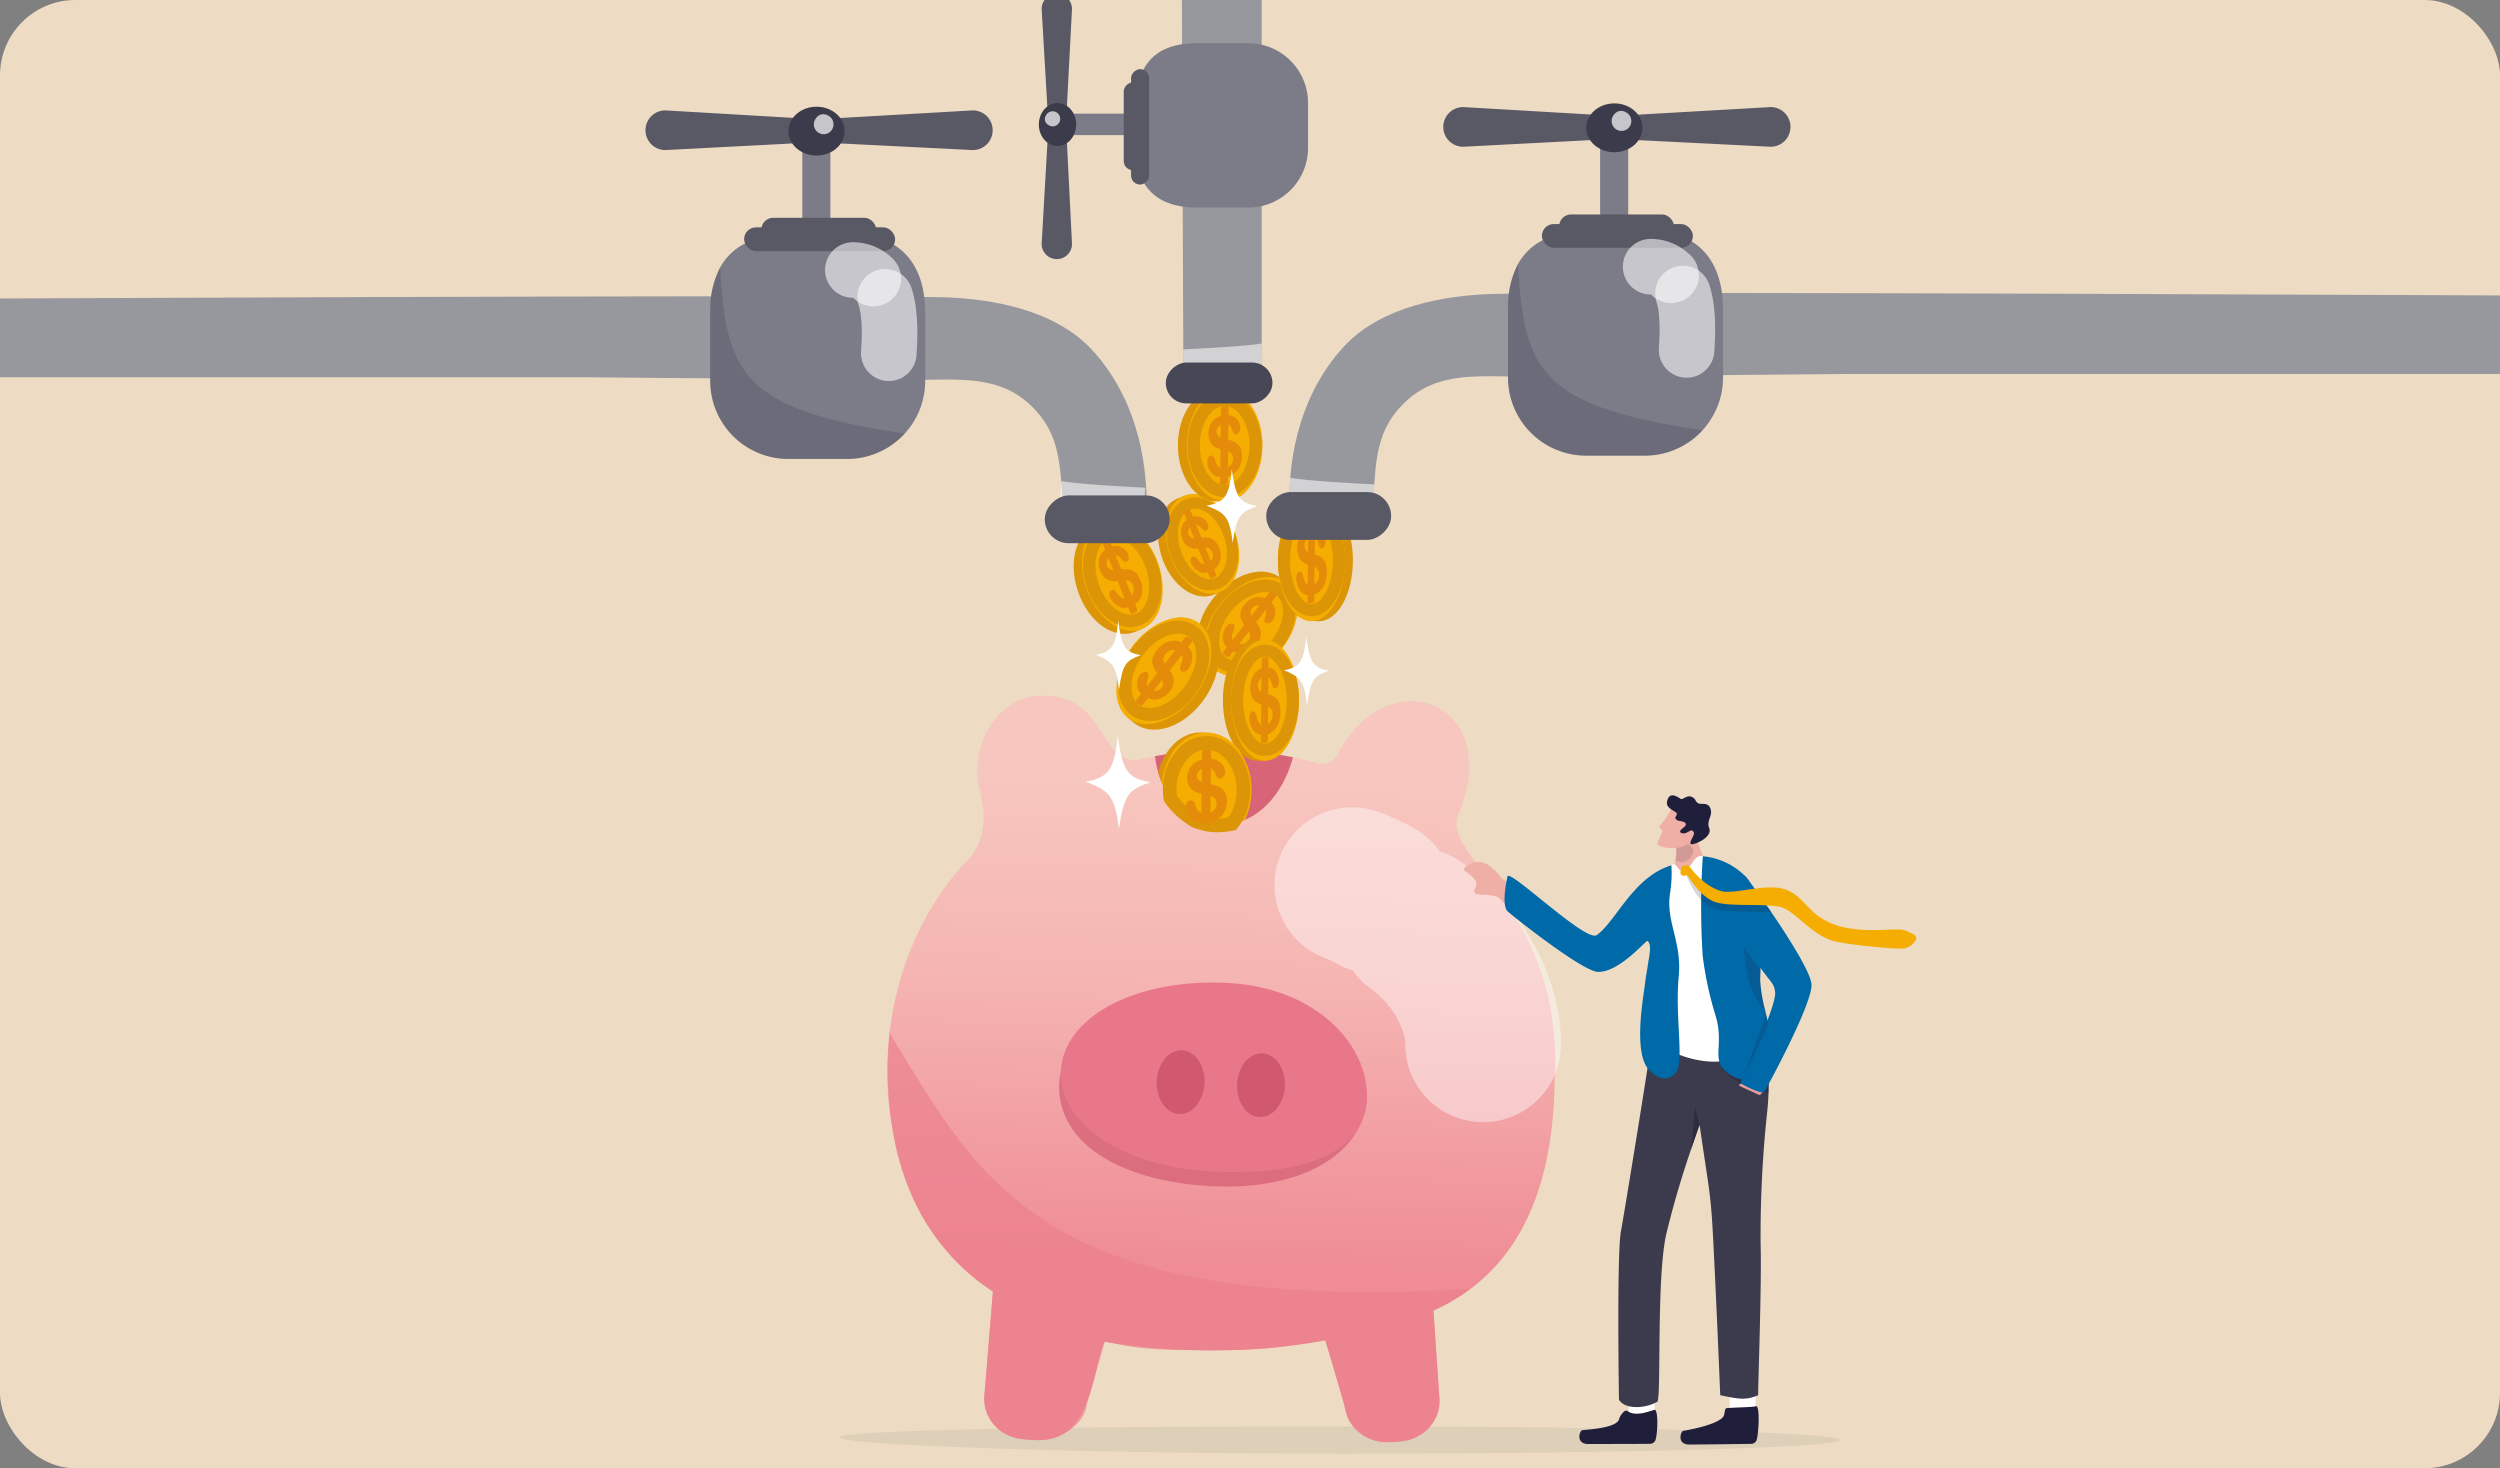 <svg xmlns="http://www.w3.org/2000/svg" xmlns:xlink="http://www.w3.org/1999/xlink" width="630" height="370" viewBox="0 0 630 370">
  <rect x="0" y="0" width="630" height="370" fill="#808080" stroke="none"/>
  <defs>
    <clipPath id="clip-path">
      <rect id="_035ccfec5ea639cfadb69485e7921b0f" data-name="035ccfec5ea639cfadb69485e7921b0f" width="630" height="370" rx="19" transform="translate(705 2679.6)" fill="#eddcc3"/>
    </clipPath>
    <clipPath id="clip-path-2">
      <rect id="Rectángulo_304816" data-name="Rectángulo 304816" width="630" height="420" transform="translate(0 0)" fill="none"/>
    </clipPath>
    <linearGradient id="linear-gradient" x1="0.486" y1="1.076" x2="0.511" y2="0.029" gradientUnits="objectBoundingBox">
      <stop offset="0.299" stop-color="#ef8c95"/>
      <stop offset="0.672" stop-color="#f5b6b3"/>
      <stop offset="0.908" stop-color="#f7c6be"/>
    </linearGradient>
  </defs>
  <g id="Enmascarar_grupo_114" data-name="Enmascarar grupo 114" transform="translate(-705 -2679.6)" clip-path="url(#clip-path)">
    <g id="Grupo_908703" data-name="Grupo 908703" transform="translate(705 2649.333)">
      <g id="Grupo_908702" data-name="Grupo 908702" transform="translate(0 -0.334)" clip-path="url(#clip-path-2)">
        <rect id="Rectángulo_304802" data-name="Rectángulo 304802" width="630" height="420" transform="translate(0 0)" fill="#eddcc3"/>
        <path id="Trazado_643951" data-name="Trazado 643951" d="M1007.344,1859.527c0,1.908,59.477,4.123,128.007,4.123s124.085-1.547,124.085-3.454-55.555-3.455-124.085-3.455S1007.344,1857.619,1007.344,1859.527Z" transform="translate(-795.802 -1466.712)" fill="#32323f" opacity="0.08"/>
        <g id="Grupo_908656" data-name="Grupo 908656" transform="translate(298.702 171.417)">
          <g id="Grupo_908652" data-name="Grupo 908652" transform="translate(0 0)">
            <path id="Trazado_643952" data-name="Trazado 643952" d="M1456.2,849.382c4.975-6.082,9.543-10.85,1.415-16.872-4.259-3.155-11.626-.929-16.6,5.152s-5.428,13.426-1.415,16.872C1446.578,860.523,1451.23,855.464,1456.2,849.382Z" transform="translate(-1433.857 -827.859)" fill="#db9507"/>
            <ellipse id="Elipse_7517" data-name="Elipse 7517" cx="14.232" cy="9.584" rx="14.232" ry="9.584" transform="translate(0 21.601) rotate(-49.368)" fill="#f4ad00"/>
            <ellipse id="Elipse_7518" data-name="Elipse 7518" cx="11.651" cy="7.846" rx="11.651" ry="7.846" transform="matrix(0.651, -0.759, 0.759, 0.651, 3, 20.774)" fill="none" stroke="#db9507" stroke-miterlimit="10" stroke-width="3.123"/>
          </g>
          <g id="Grupo_908655" data-name="Grupo 908655" transform="translate(9.444 8.217)">
            <g id="Grupo_908653" data-name="Grupo 908653" transform="translate(0 1.431)">
              <path id="Trazado_643953" data-name="Trazado 643953" d="M1475.851,873.563a6.122,6.122,0,0,1-1.961,1.685,4.462,4.462,0,0,1-2.324.539,4.589,4.589,0,0,1-2.353-.8,3.875,3.875,0,0,1-1.725-2.152,3.989,3.989,0,0,1-.013-1.968,4.557,4.557,0,0,1,.834-1.834,1.745,1.745,0,0,1,.828-.608.932.932,0,0,1,.846.077.673.673,0,0,1,.308.575,2.494,2.494,0,0,1-.221.962,6.754,6.754,0,0,0-.37,1.213,1.929,1.929,0,0,0,.079,1.016,1.831,1.831,0,0,0,.779.89,2.322,2.322,0,0,0,1.742.379,2.389,2.389,0,0,0,1.5-.923,1.979,1.979,0,0,0,.479-1.159,1.934,1.934,0,0,0-.278-1.046,10.867,10.867,0,0,0-.858-1.2,7.79,7.79,0,0,1-1.109-1.8,3.274,3.274,0,0,1-.2-1.808,4.5,4.5,0,0,1,.968-2.007,5.152,5.152,0,0,1,1.792-1.5,3.936,3.936,0,0,1,2.127-.4,4.716,4.716,0,0,1,2.172.8,3.91,3.91,0,0,1,1.253,1.24,3.186,3.186,0,0,1,.458,1.408,3.518,3.518,0,0,1-.148,1.351,3.565,3.565,0,0,1-.573,1.1,1.933,1.933,0,0,1-.847.631.906.906,0,0,1-.86-.036.629.629,0,0,1-.324-.53,3.479,3.479,0,0,1,.173-.924,3.754,3.754,0,0,0,.227-1.462,1.584,1.584,0,0,0-.835-1.126,2.044,2.044,0,0,0-1.49-.349,1.872,1.872,0,0,0-1.221.709,1.558,1.558,0,0,0-.336.724,1.576,1.576,0,0,0,.063.725,2.621,2.621,0,0,0,.3.647q.187.284.649.9a12.351,12.351,0,0,1,1,1.453,4.3,4.3,0,0,1,.531,1.406,3.188,3.188,0,0,1-.118,1.495A5.49,5.49,0,0,1,1475.851,873.563Z" transform="translate(-1467.359 -861.679)" fill="#e58b0a"/>
            </g>
            <g id="Grupo_908654" data-name="Grupo 908654" transform="translate(0.014)">
              <path id="Trazado_643954" data-name="Trazado 643954" d="M1468.539,871.339l-.985-.646c-.172-.112-.169-.387.006-.612l11.642-14.966a.509.509,0,0,1,.628-.2l.985.646c.172.112.169.387-.006.612l-11.642,14.966A.508.508,0,0,1,1468.539,871.339Z" transform="translate(-1467.426 -854.864)" fill="#e58b0a"/>
            </g>
          </g>
        </g>
        <g id="Grupo_908661" data-name="Grupo 908661" transform="translate(269.122 159.19)">
          <g id="Grupo_908657" data-name="Grupo 908657" transform="translate(0)">
            <path id="Trazado_643955" data-name="Trazado 643955" d="M1307.45,782.123c-2.74-7.364-4.551-13.714-13.851-9.737-4.873,2.084-6.671,9.567-3.931,16.931s8.851,11.462,13.851,9.737C1312.208,796.056,1310.189,789.487,1307.45,782.123Z" transform="translate(-1286.945 -768.293)" fill="#db9507"/>
            <ellipse id="Elipse_7519" data-name="Elipse 7519" cx="9.584" cy="14.232" rx="9.584" ry="14.232" transform="translate(0 6.258) rotate(-19.055)" fill="#f4ad00"/>
            <ellipse id="Elipse_7520" data-name="Elipse 7520" cx="7.846" cy="11.651" rx="7.846" ry="11.651" transform="translate(2.485 8.13) rotate(-19.055)" fill="none" stroke="#db9507" stroke-miterlimit="10" stroke-width="3.123"/>
          </g>
          <g id="Grupo_908660" data-name="Grupo 908660" transform="translate(7.744 7.006)">
            <g id="Grupo_908658" data-name="Grupo 908658" transform="translate(0 1.962)">
              <path id="Trazado_643956" data-name="Trazado 643956" d="M1328.951,808.891a6.122,6.122,0,0,1,.465,2.543,4.462,4.462,0,0,1-.708,2.278,4.589,4.589,0,0,1-1.875,1.629,3.875,3.875,0,0,1-2.729.4,3.985,3.985,0,0,1-1.705-.982,4.558,4.558,0,0,1-1.162-1.646,1.747,1.747,0,0,1-.106-1.022.932.932,0,0,1,.494-.692.672.672,0,0,1,.652.024,2.484,2.484,0,0,1,.719.676,6.752,6.752,0,0,0,.86.931,1.93,1.93,0,0,0,.917.445,1.831,1.831,0,0,0,1.162-.223,2.322,2.322,0,0,0,1.206-1.313,2.389,2.389,0,0,0-.039-1.763,1.979,1.979,0,0,0-.759-1,1.932,1.932,0,0,0-1.044-.288,10.9,10.9,0,0,0-1.467.136,7.8,7.8,0,0,1-2.116.047,3.276,3.276,0,0,1-1.661-.741,4.5,4.5,0,0,1-1.245-1.849,5.156,5.156,0,0,1-.389-2.3,3.938,3.938,0,0,1,.726-2.039,4.712,4.712,0,0,1,1.785-1.473,3.911,3.911,0,0,1,1.7-.456,3.187,3.187,0,0,1,1.446.315,3.516,3.516,0,0,1,1.092.81,3.566,3.566,0,0,1,.664,1.052,1.933,1.933,0,0,1,.117,1.05.906.906,0,0,1-.465.725.628.628,0,0,1-.621.012,3.473,3.473,0,0,1-.71-.616,3.753,3.753,0,0,0-1.148-.934,1.585,1.585,0,0,0-1.393.152,2.044,2.044,0,0,0-1.053,1.11,1.871,1.871,0,0,0,0,1.412,1.557,1.557,0,0,0,.456.655,1.579,1.579,0,0,0,.658.312,2.616,2.616,0,0,0,.712.064c.226-.012.595-.048,1.1-.106a12.353,12.353,0,0,1,1.76-.131,4.3,4.3,0,0,1,1.482.251,3.192,3.192,0,0,1,1.231.857A5.488,5.488,0,0,1,1328.951,808.891Z" transform="translate(-1318.41 -800.216)" fill="#e58b0a"/>
            </g>
            <g id="Grupo_908659" data-name="Grupo 908659" transform="translate(0.876)">
              <path id="Trazado_643957" data-name="Trazado 643957" d="M1331.258,809.462l-1.055.524c-.184.092-.419-.049-.525-.314l-7.044-17.6a.509.509,0,0,1,.141-.645l1.055-.524c.184-.092.419.049.525.314l7.044,17.6A.507.507,0,0,1,1331.258,809.462Z" transform="translate(-1322.583 -790.872)" fill="#e58b0a"/>
            </g>
          </g>
        </g>
        <g id="Grupo_908666" data-name="Grupo 908666" transform="translate(290.531 152.541)">
          <g id="Grupo_908662" data-name="Grupo 908662" transform="translate(0 0)">
            <path id="Trazado_643958" data-name="Trazado 643958" d="M1407.1,748.275c-2.5-6.709-4.146-12.495-12.62-8.871-4.44,1.9-6.077,8.716-3.582,15.426s8.064,10.443,12.62,8.871C1411.432,760.97,1409.592,754.984,1407.1,748.275Z" transform="translate(-1388.415 -735.675)" fill="#db9507"/>
            <ellipse id="Elipse_7521" data-name="Elipse 7521" cx="8.732" cy="12.966" rx="8.732" ry="12.966" transform="translate(0 5.702) rotate(-19.055)" fill="#f4ad00"/>
            <ellipse id="Elipse_7522" data-name="Elipse 7522" cx="7.149" cy="10.615" rx="7.149" ry="10.615" transform="matrix(0.945, -0.326, 0.326, 0.945, 2.264, 7.407)" fill="none" stroke="#db9507" stroke-miterlimit="10" stroke-width="2.845"/>
          </g>
          <g id="Grupo_908665" data-name="Grupo 908665" transform="translate(7.056 6.383)">
            <g id="Grupo_908663" data-name="Grupo 908663" transform="translate(0 1.788)">
              <path id="Trazado_643959" data-name="Trazado 643959" d="M1426.687,772.663a5.579,5.579,0,0,1,.424,2.317,4.067,4.067,0,0,1-.645,2.076,4.181,4.181,0,0,1-1.708,1.484,3.53,3.53,0,0,1-2.486.367,3.633,3.633,0,0,1-1.553-.895,4.15,4.15,0,0,1-1.059-1.5,1.593,1.593,0,0,1-.1-.931.849.849,0,0,1,.45-.63.613.613,0,0,1,.594.022,2.27,2.27,0,0,1,.655.616,6.189,6.189,0,0,0,.784.848,1.759,1.759,0,0,0,.835.4,1.669,1.669,0,0,0,1.058-.2,2.116,2.116,0,0,0,1.1-1.2,2.177,2.177,0,0,0-.036-1.606,1.8,1.8,0,0,0-.691-.91,1.764,1.764,0,0,0-.951-.262,9.909,9.909,0,0,0-1.336.124,7.091,7.091,0,0,1-1.928.043,2.984,2.984,0,0,1-1.513-.675,4.1,4.1,0,0,1-1.134-1.684,4.694,4.694,0,0,1-.354-2.1,3.586,3.586,0,0,1,.662-1.858,4.3,4.3,0,0,1,1.626-1.342,3.565,3.565,0,0,1,1.551-.416,2.9,2.9,0,0,1,1.318.287,3.2,3.2,0,0,1,.995.738,3.243,3.243,0,0,1,.6.959,1.758,1.758,0,0,1,.107.957.825.825,0,0,1-.424.66.572.572,0,0,1-.566.011,3.163,3.163,0,0,1-.647-.561,3.421,3.421,0,0,0-1.046-.851,1.444,1.444,0,0,0-1.269.139,1.863,1.863,0,0,0-.959,1.011,1.705,1.705,0,0,0,0,1.286,1.418,1.418,0,0,0,.415.6,1.435,1.435,0,0,0,.6.285,2.378,2.378,0,0,0,.649.058q.309-.016,1.005-.1a11.242,11.242,0,0,1,1.6-.12,3.915,3.915,0,0,1,1.35.229,2.9,2.9,0,0,1,1.121.781A5,5,0,0,1,1426.687,772.663Z" transform="translate(-1417.083 -764.759)" fill="#e58b0a"/>
            </g>
            <g id="Grupo_908664" data-name="Grupo 908664" transform="translate(0.798)">
              <path id="Trazado_643960" data-name="Trazado 643960" d="M1428.788,773.184l-.961.478c-.168.084-.382-.045-.479-.286l-6.417-16.038a.464.464,0,0,1,.129-.588l.961-.478c.168-.084.382.045.479.286l6.417,16.038A.463.463,0,0,1,1428.788,773.184Z" transform="translate(-1420.884 -756.246)" fill="#e58b0a"/>
            </g>
          </g>
        </g>
        <g id="Grupo_908671" data-name="Grupo 908671" transform="translate(296.832 128.76)">
          <g id="Grupo_908667" data-name="Grupo 908667">
            <path id="Trazado_643961" data-name="Trazado 643961" d="M1432.565,626.68c0,7.761.514,14.249-9.539,14.053-5.267-.1-9.539-6.292-9.539-14.053s4.278-13.78,9.539-14.053C1432.17,612.152,1432.565,618.918,1432.565,626.68Z" transform="translate(-1413.488 -612.603)" fill="#db9507"/>
            <ellipse id="Elipse_7523" data-name="Elipse 7523" cx="9.538" cy="14.053" rx="9.538" ry="14.053" transform="translate(2.244 0.024)" fill="#f4ad00"/>
            <ellipse id="Elipse_7524" data-name="Elipse 7524" cx="7.809" cy="11.505" rx="7.809" ry="11.505" transform="translate(3.973 2.572)" fill="none" stroke="#db9507" stroke-miterlimit="10" stroke-width="3.096"/>
          </g>
          <g id="Grupo_908670" data-name="Grupo 908670" transform="translate(7.413 4.128)">
            <g id="Grupo_908668" data-name="Grupo 908668" transform="translate(0 2.324)">
              <path id="Trazado_643962" data-name="Trazado 643962" d="M1457.488,653.759a6.119,6.119,0,0,1-.538,2.512,4.6,4.6,0,0,1-1.516,1.856,4.7,4.7,0,0,1-2.343.846,3.475,3.475,0,0,1-3.858-2.092,4.4,4.4,0,0,1-.444-1.928,1.757,1.757,0,0,1,.29-.981.961.961,0,0,1,.717-.465.652.652,0,0,1,.59.251,2.372,2.372,0,0,1,.4.877,6.47,6.47,0,0,0,.438,1.162,1.836,1.836,0,0,0,.674.732,1.806,1.806,0,0,0,1.153.2,2.39,2.39,0,0,0,1.608-.789,2.416,2.416,0,0,0,.633-1.642,1.9,1.9,0,0,0-.319-1.189,1.848,1.848,0,0,0-.851-.633,10.634,10.634,0,0,0-1.4-.389,7.577,7.577,0,0,1-1.964-.7,3.113,3.113,0,0,1-1.246-1.268,4.345,4.345,0,0,1-.443-2.145,5.156,5.156,0,0,1,.517-2.264,4.058,4.058,0,0,1,1.442-1.629,4.827,4.827,0,0,1,2.2-.734,3.88,3.88,0,0,1,1.739.176,3.052,3.052,0,0,1,1.21.8,3.346,3.346,0,0,1,.7,1.132,3.454,3.454,0,0,1,.211,1.2,1.942,1.942,0,0,1-.291,1.011.935.935,0,0,1-.7.506.612.612,0,0,1-.576-.207,3.3,3.3,0,0,1-.419-.818,3.572,3.572,0,0,0-.7-1.266,1.551,1.551,0,0,0-1.339-.348,2.1,2.1,0,0,0-1.39.655,1.9,1.9,0,0,0-.54,1.3,1.419,1.419,0,0,0,.657,1.285,2.524,2.524,0,0,0,.631.309q.319.1,1.055.289a12.034,12.034,0,0,1,1.668.5,4.124,4.124,0,0,1,1.267.752,3.029,3.029,0,0,1,.807,1.223A5.316,5.316,0,0,1,1457.488,653.759Z" transform="translate(-1448.789 -643.327)" fill="#e58b0a"/>
            </g>
            <g id="Grupo_908669" data-name="Grupo 908669" transform="translate(3.236)">
              <path id="Trazado_643963" data-name="Trazado 643963" d="M1465.73,652.016l-1.17.114c-.2.02-.367-.193-.364-.474l.206-18.734a.521.521,0,0,1,.375-.546l1.169-.114c.2-.02.367.193.364.474l-.206,18.734C1466.1,651.753,1465.933,652,1465.73,652.016Z" transform="translate(-1464.197 -632.261)" fill="#e58b0a"/>
            </g>
          </g>
        </g>
        <g id="Grupo_908676" data-name="Grupo 908676" transform="translate(276.36 181.653)">
          <g id="Grupo_908672" data-name="Grupo 908672" transform="translate(0 0)">
            <path id="Trazado_643964" data-name="Trazado 643964" d="M1346.964,894.756c5.016-6.544,8.788-12.357,16.894-5.5,4.247,3.591,3.745,11.652-1.271,18.2s-12.41,8.773-16.895,5.5C1337.9,907.268,1341.947,901.3,1346.964,894.756Z" transform="translate(-1336.01 -881.617)" fill="#db9507"/>
            <ellipse id="Elipse_7525" data-name="Elipse 7525" cx="14.935" cy="10.058" rx="14.935" ry="10.058" transform="translate(0 24.128) rotate(-53.879)" fill="#f4ad00"/>
            <ellipse id="Elipse_7526" data-name="Elipse 7526" cx="12.227" cy="8.234" rx="12.227" ry="8.234" transform="translate(3.07 23.016) rotate(-53.879)" fill="none" stroke="#db9507" stroke-miterlimit="10" stroke-width="3.277"/>
          </g>
          <g id="Grupo_908675" data-name="Grupo 908675" transform="translate(9.862 9.406)">
            <g id="Grupo_908673" data-name="Grupo 908673" transform="translate(0.297 1.016)">
              <path id="Trazado_643965" data-name="Trazado 643965" d="M1369.418,916.428a6.424,6.424,0,0,1,2.064-1.76,4.685,4.685,0,0,1,2.441-.557,4.817,4.817,0,0,1,2.466.845,4.067,4.067,0,0,1,1.8,2.266,4.188,4.188,0,0,1,.006,2.065,4.785,4.785,0,0,1-.882,1.921,1.834,1.834,0,0,1-.872.634.977.977,0,0,1-.888-.085.706.706,0,0,1-.321-.6,2.61,2.61,0,0,1,.236-1.008,7.105,7.105,0,0,0,.393-1.271,2.026,2.026,0,0,0-.079-1.066,1.923,1.923,0,0,0-.814-.937,2.438,2.438,0,0,0-1.827-.4,2.509,2.509,0,0,0-1.58.963,2.079,2.079,0,0,0-.507,1.215,2.033,2.033,0,0,0,.288,1.1,11.426,11.426,0,0,0,.9,1.26,8.179,8.179,0,0,1,1.156,1.9,3.438,3.438,0,0,1,.2,1.9,4.723,4.723,0,0,1-1.024,2.1,5.407,5.407,0,0,1-1.887,1.565,4.131,4.131,0,0,1-2.234.414,4.947,4.947,0,0,1-2.276-.845,4.1,4.1,0,0,1-1.31-1.306,3.342,3.342,0,0,1-.475-1.479,3.687,3.687,0,0,1,.161-1.418,3.739,3.739,0,0,1,.606-1.156,2.027,2.027,0,0,1,.892-.659.951.951,0,0,1,.9.041.66.66,0,0,1,.338.558,3.649,3.649,0,0,1-.186.969,3.938,3.938,0,0,0-.244,1.534,1.663,1.663,0,0,0,.871,1.184,2.143,2.143,0,0,0,1.562.372,1.965,1.965,0,0,0,1.284-.739,1.633,1.633,0,0,0,.355-.759,1.651,1.651,0,0,0-.063-.761,2.747,2.747,0,0,0-.316-.68q-.2-.3-.677-.946a12.938,12.938,0,0,1-1.045-1.529,4.51,4.51,0,0,1-.551-1.478,3.349,3.349,0,0,1,.13-1.568A5.761,5.761,0,0,1,1369.418,916.428Z" transform="translate(-1364.38 -914.105)" fill="#e58b0a"/>
            </g>
            <g id="Grupo_908674" data-name="Grupo 908674">
              <path id="Trazado_643966" data-name="Trazado 643966" d="M1376.041,909.318l1.031.682c.18.119.176.407-.008.642L1364.788,926.3a.534.534,0,0,1-.66.211l-1.031-.682c-.18-.119-.176-.407.008-.642l12.276-15.659A.532.532,0,0,1,1376.041,909.318Z" transform="translate(-1362.964 -909.266)" fill="#e58b0a"/>
            </g>
          </g>
        </g>
        <g id="Grupo_908681" data-name="Grupo 908681" transform="translate(322.025 156.482)">
          <g id="Grupo_908677" data-name="Grupo 908677">
            <path id="Trazado_643967" data-name="Trazado 643967" d="M1542.913,759.956c0,8.46-.456,15.531,8.459,15.317,4.671-.112,8.459-6.858,8.459-15.317s-3.793-15.02-8.459-15.317C1543.264,744.121,1542.913,751.5,1542.913,759.956Z" transform="translate(-1540.924 -744.613)" fill="#db9507"/>
            <ellipse id="Elipse_7527" data-name="Elipse 7527" cx="8.459" cy="15.317" rx="8.459" ry="15.317" transform="translate(0 0.026)" fill="#f4ad00"/>
            <ellipse id="Elipse_7528" data-name="Elipse 7528" cx="6.925" cy="12.54" rx="6.925" ry="12.54" transform="translate(1.534 2.803)" fill="none" stroke="#db9507" stroke-miterlimit="10" stroke-width="3.044"/>
          </g>
          <g id="Grupo_908680" data-name="Grupo 908680" transform="translate(4.619 4.499)">
            <g id="Grupo_908678" data-name="Grupo 908678" transform="translate(0 2.533)">
              <path id="Trazado_643968" data-name="Trazado 643968" d="M1563.162,789.471a7.979,7.979,0,0,1-.477,2.738,4.939,4.939,0,0,1-1.344,2.023,3.727,3.727,0,0,1-2.078.923,2.892,2.892,0,0,1-2.361-.639,4.094,4.094,0,0,1-1.06-1.641,5.723,5.723,0,0,1-.394-2.1,2.242,2.242,0,0,1,.257-1.07.858.858,0,0,1,.636-.507.536.536,0,0,1,.524.274,2.885,2.885,0,0,1,.358.956,8.132,8.132,0,0,0,.388,1.267,1.906,1.906,0,0,0,.6.8,1.351,1.351,0,0,0,1.023.22,2.007,2.007,0,0,0,1.426-.86,3,3,0,0,0,.562-1.79,2.44,2.44,0,0,0-.283-1.3,1.715,1.715,0,0,0-.754-.689,8.129,8.129,0,0,0-1.242-.424,5.967,5.967,0,0,1-1.742-.763,3.169,3.169,0,0,1-1.105-1.382,5.662,5.662,0,0,1-.392-2.338,6.705,6.705,0,0,1,.459-2.467,4.266,4.266,0,0,1,1.279-1.775,3.778,3.778,0,0,1,1.952-.8,2.84,2.84,0,0,1,1.542.192,2.741,2.741,0,0,1,1.074.871,3.857,3.857,0,0,1,.617,1.233,4.544,4.544,0,0,1,.187,1.313,2.488,2.488,0,0,1-.258,1.1.856.856,0,0,1-.624.552.494.494,0,0,1-.511-.226,3.957,3.957,0,0,1-.372-.892,4.2,4.2,0,0,0-.622-1.38,1.206,1.206,0,0,0-1.187-.379,1.75,1.75,0,0,0-1.233.714,2.331,2.331,0,0,0-.479,1.42,1.943,1.943,0,0,0,.151.834,1.546,1.546,0,0,0,.431.566,2.1,2.1,0,0,0,.559.337q.283.112.936.315a9.229,9.229,0,0,1,1.479.541,3.6,3.6,0,0,1,1.124.82,3.442,3.442,0,0,1,.715,1.333A7.028,7.028,0,0,1,1563.162,789.471Z" transform="translate(-1555.447 -778.1)" fill="#e58b0a"/>
            </g>
            <g id="Grupo_908679" data-name="Grupo 908679" transform="translate(2.87)">
              <path id="Trazado_643969" data-name="Trazado 643969" d="M1570.472,787.571l-1.037.124c-.181.022-.325-.21-.323-.517l.182-20.419c0-.307.152-.573.333-.6l1.037-.124c.181-.022.325.21.323.517l-.182,20.419C1570.8,787.284,1570.652,787.551,1570.472,787.571Z" transform="translate(-1569.112 -766.038)" fill="#e58b0a"/>
            </g>
          </g>
        </g>
        <path id="Trazado_643970" data-name="Trazado 643970" d="M1232.887,1077.417a115.09,115.09,0,0,1-.722,11.523c-2.242,19.265-10.034,36.969-29.368,45.854-.148.068-.3.139-.45.2a.039.039,0,0,0,0,.011l.035.535c.009.119.021.253.03.405s.023.319.032.5l.021.284c.016.247.035.515.056.8l.023.357.026.37.028.39.056.826.03.434c.026.366.051.744.079,1.134l.014.236.051.72.1,1.519.035.48.142,2.066.072,1.035.1,1.539c.01.148.021.3.03.443l.04.577c.016.24.032.478.049.711l.033.478c.012.159.021.315.032.469l.046.68c.012.15.021.3.03.44s.021.288.03.427l.028.412c.009.136.016.269.028.4.016.26.032.506.051.742.009.119.014.236.023.348l.012.163c.021.328.042.623.06.887l.018.251c0,.079.01.154.014.227l.032.456c0,.046,0,.09.01.13v.011c0,.037,0,.073.007.1l.011.143c.021.3.026.6.021.9l-.014.3a.322.322,0,0,1,0,.048c0,.077-.009.154-.016.231,0,.011,0,.022,0,.033,0,.055-.009.112-.019.17,0,.015,0,.029,0,.044,0,.053-.012.108-.019.163-.014.108-.03.218-.049.326-.014.084-.026.167-.044.253,0,.024-.007.049-.012.071-.023.108-.046.216-.072.324s-.049.213-.079.321a9.865,9.865,0,0,1-1.2,2.722.934.934,0,0,1-.063.1,8.833,8.833,0,0,1-2.525,2.682c-.007,0-.009.009-.016.013a13.111,13.111,0,0,1-5.653,2.114,16.335,16.335,0,0,1-2.6.163c-.058,0-.114,0-.172,0a10.88,10.88,0,0,1-10.157-5.333c-.025-.051-.053-.1-.079-.147s-.067-.121-.1-.183-.051-.1-.074-.145c-.037-.075-.074-.15-.109-.225-.049-.1-.1-.207-.137-.308v0c-.093-.385-.348-1.323-.7-2.585-.636-2.279-1.592-5.624-2.5-8.742l-.007-.017c-1.056-3.644-2.042-6.983-2.365-7.934h0q-3.467.628-6.987,1.1a.5.5,0,0,0-.053.009c-5.1.682-10.259,1.119-15.422,1.317h-.014c-4.26.163-8.521.163-12.751,0a161.018,161.018,0,0,1-18.589-1.779h-.009c-.559-.086-1.153-.176-1.74-.271l-.213-.035c-.842,2.409-1.474,5.384-2.223,8.429a60.684,60.684,0,0,1-1.747,6.014c-1.232,3.435-2.928,6.5-5.611,8.394a11.407,11.407,0,0,1-7.063,1.969l-.137,0c-.281,0-.562-.013-.845-.024-.763-.029-1.541-.079-2.316-.169a14.824,14.824,0,0,1-4.386-1.112.53.53,0,0,1-.049-.024,8.206,8.206,0,0,1-2.269-1.5c-.016-.013-.032-.029-.046-.042h0c-.061-.053-.121-.106-.181-.161a9.864,9.864,0,0,1-1.836-2.217.011.011,0,0,0,0-.009c-.021-.033-.039-.066-.06-.1a10.163,10.163,0,0,1-1.392-4.708c0-.053,0-.11,0-.163v-.009a9.964,9.964,0,0,1,.1-1.744l.118-1.425c.381-4.618.84-10.277,1.27-15.557l.035-.416c.021-.275.044-.55.067-.824l.148-1.825.121-1.5.053-.66.093-1.134.058-.7.063-.762.056-.678v-.016c-.325-.209-.65-.423-.968-.641a52.749,52.749,0,0,1-8.556-7.2,56.885,56.885,0,0,1-11.4-17.486c-.03-.068-.058-.139-.086-.209-.086-.207-.167-.416-.253-.625-.037-.1-.077-.194-.119-.291a.794.794,0,0,0-.03-.081l-.021-.057a65.416,65.416,0,0,1-3.455-12.051h0c-5.126-24.444,1.234-51.76,18.378-69.92,5.2-5.355,4.741-12.554,2.831-19.107-1.58-11.142,4.871-21.161,14.415-22.381a21.3,21.3,0,0,1,4.912.161,14.008,14.008,0,0,1,8.345,4.4c2.792,2.955,4.388,6.668,6.548,9.075a6.785,6.785,0,0,0,3.973,2.383,7.677,7.677,0,0,0,2.833-.1q1.744-.41,3.513-.744c2.785-.531,5.616-.923,8.467-1.18.19-.018.378-.035.569-.049s.4-.035.606-.051.406-.031.61-.044l.578-.039c.023,0,.046,0,.067,0l.673-.04c2.747-.15,5.507-.178,8.259-.084,2.518.088,5.031.28,7.523.575s4.975.694,7.419,1.2q3.039.624,5.989,1.462a4.577,4.577,0,0,0,5.131-1.9,31.073,31.073,0,0,1,4.36-6.525,20.916,20.916,0,0,1,10.166-6.615c12.171-3.27,24.084,7.863,16.322,27.2-2.945,5.545,3.124,11.166,9.906,20.531C1226.13,1039.774,1234.244,1054.162,1232.887,1077.417Z" transform="translate(-841.132 -774.12)" fill="url(#linear-gradient)"/>
        <path id="Trazado_643971" data-name="Trazado 643971" d="M1204.129,1474.552c.021.3.027.6.02.9,0,.1-.007.2-.012.3,0,.063-.005.128-.012.192s-.01.116-.017.175c-.007.078-.016.153-.023.231l-.028.225c-.021.15-.045.3-.074.446-.012.075-.026.148-.043.22a10.567,10.567,0,0,1-9.825,8.147l-2.521.156a10.814,10.814,0,0,1-10.519-6.046c-.049-.1-.1-.206-.139-.309-.092-.218-.177-.441-.254-.667-.031-.088-.062-.179-.088-.267a.479.479,0,0,1-.017-.059c-.01-.025-.017-.051-.024-.076-.021-.076-.042-.152-.061-.23-.026-.1-.052-.2-.075-.293,0,0,0-.007,0-.01l-.035-.147c-.009-.049-.021-.1-.03-.149-.014-.071-.027-.144-.041-.215-.007-.037-.014-.071-.018-.107-.016-.085-.029-.171-.04-.258a.357.357,0,0,1-.009-.073c-.007-.046-.013-.093-.017-.139a.048.048,0,0,1,0-.027c-.009-.071-.017-.144-.023-.217,0-.037-.006-.073-.01-.109,0-.017,0-.036,0-.056a.329.329,0,0,1-.006-.054l-4.813-16.132v0l-.594.1-1.016.166c-.062.009-.123.019-.182.03l-.3.05-.887.142-.967.155-.763.12-.756.118-.118.017c-.429.066-.853.128-1.275.192-1.29.192-2.572.366-3.882.524-.437.054-.878.1-1.322.152-.164.019-.329.037-.493.053-.18.021-.359.041-.542.057-.485.048-.975.1-1.471.139l-.482.041a.162.162,0,0,1-.033,0c-.172.016-.346.029-.521.043l-.159.011-.528.04h0c-.249.019-.5.036-.749.052l-.085.005c-.285.018-.57.037-.859.052-1.028.061-2.095.107-3.21.142l-.623.016c-.033,0-.064,0-.1,0-.185.006-.369.009-.556.013s-.4.009-.6.012c-.328.008-.664.01-1,.016l-.533,0c-.507,0-1.022.005-1.552,0-.09,0-.179,0-.269,0s-.179,0-.269,0c-.287,0-.571,0-.853-.006q-.246,0-.484,0c-11.265-.047-17.363.143-25.784-1.8a.016.016,0,0,1-.01,0q-.833-.189-1.7-.412l-.042.145-4.534,15.612v0c-.254,3.123-2.554,5.728-5.56,7.349l-.031.019a14.986,14.986,0,0,1-6.806,1.782c-.346,0-.689-.007-1.029-.031l-2.521-.184a10.916,10.916,0,0,1-7.127-3.324.067.067,0,0,1-.017-.02c-.13-.139-.257-.28-.382-.426-.062-.072-.122-.146-.182-.22s-.12-.148-.177-.225-.122-.163-.179-.244c-.03-.044-.062-.089-.092-.133s-.069-.1-.1-.148l-.193-.3a9.1,9.1,0,0,1-.491-.9c-.017-.034-.034-.069-.049-.1-.042-.091-.08-.179-.119-.267s-.085-.2-.124-.3-.087-.223-.128-.338c0-.017-.012-.034-.017-.054-.029-.083-.057-.166-.084-.25a.2.2,0,0,0-.012-.037c0-.015-.007-.029-.012-.042-.024-.078-.047-.159-.069-.237-.012-.037-.021-.073-.031-.108a.4.4,0,0,1-.011-.051c-.031-.115-.056-.23-.082-.344a.553.553,0,0,1-.016-.066.63.63,0,0,1-.021-.1,8.005,8.005,0,0,1-.129-.822c0-.029-.009-.061-.011-.09a.27.27,0,0,1,0-.044c-.03-.27-.044-.545-.047-.822q0-.183,0-.365c0-.189.016-.379.031-.571l.068-.818,1.638-20.048.444-5.432h0v0a54.713,54.713,0,0,1-17.145-17.79c-.15-.251-.3-.5-.443-.758-.293-.507-.576-1.018-.853-1.534-.137-.258-.275-.519-.41-.779-.142-.28-.284-.56-.424-.84s-.279-.565-.413-.85c-.09-.189-.176-.38-.266-.572-.066-.145-.134-.29-.2-.434q-.27-.6-.533-1.207c-.017-.042-.034-.086-.053-.127l-.015-.032c-.172-.412-.339-.828-.506-1.245-.039-.1-.077-.194-.119-.292-.01-.027-.019-.054-.031-.081-.1-.26-.2-.52-.3-.782l-.238-.654c-.026-.071-.056-.142-.082-.216-.017-.046-.034-.093-.051-.142-.043-.125-.094-.247-.137-.375-.074-.218-.149-.436-.22-.654-.117-.345-.23-.693-.342-1.04l-.043-.132c-.052-.164-.1-.328-.155-.492-.034-.1-.064-.208-.1-.311s-.064-.213-.095-.32h0c-.029-.093-.055-.186-.081-.279s-.06-.193-.085-.291c-.1-.34-.2-.682-.289-1.027,0-.007,0-.015-.007-.024-.054-.2-.109-.4-.16-.6-.026-.09-.05-.183-.073-.274-.052-.2-.1-.4-.152-.6a.267.267,0,0,1-.014-.059c-.058-.239-.117-.479-.175-.72-.017-.061-.03-.122-.044-.183-.021-.085-.042-.168-.058-.254q-.049-.194-.091-.388a.353.353,0,0,1-.009-.042c-.118-.52-.229-1.042-.337-1.57-.025-.125-.051-.249-.076-.376-.021-.1-.039-.2-.06-.3-.08-.41-.158-.822-.23-1.235-.054-.3-.1-.6-.153-.9-.038-.224-.074-.449-.11-.676-.045-.268-.087-.539-.127-.81-.011-.073-.022-.146-.031-.219q-.1-.666-.184-1.333c-.029-.2-.055-.4-.078-.6-.015-.11-.028-.217-.041-.327-.021-.18-.043-.36-.062-.541-.032-.28-.064-.563-.09-.845l-.063-.6a.176.176,0,0,1,0-.039q-.137-1.4-.234-2.817v0c-.027-.38-.051-.759-.073-1.141-.009-.175-.02-.353-.026-.53s-.022-.377-.028-.567q-.021-.4-.035-.81c0-.134-.009-.27-.014-.4,0-.151-.011-.3-.015-.455-.009-.17-.013-.341-.016-.513,0-.044,0-.087,0-.131q-.007-.19-.006-.379c-.012-.379-.018-.764-.022-1.148,0-.248,0-.5-.006-.746,0-.071,0-.143,0-.216l0-.452c0-.224,0-.447,0-.673l0-.185a.286.286,0,0,0,0-.048v-.044c.081-1.814.642-10.505.65-6.808,1.875,3.043,3.7,6.059,5.531,9.031q1.2,1.954,2.412,3.883c4.981,7.918,10.162,15.437,16.638,22.176,0,0,0,0,0,0,.485.508.983,1.012,1.486,1.514q1.217,1.206,2.5,2.378c10.307,9.41,23.851,16.973,44.077,21.464h.005c18.225,4.05,41.87,5.606,73.458,3.771a.057.057,0,0,1,.021,0,54.941,54.941,0,0,1-9.232,5.469Z" transform="translate(-841.392 -1091.534)" fill="#ea7d8c" opacity="0.64" style="isolation: isolate"/>
        <path id="Trazado_643972" data-name="Trazado 643972" d="M1420.79,1047.1c-1.344,4.981-4.817,12.631-12.113,15.763a16.464,16.464,0,0,1-2.407.823c-.281.076-.571.143-.863.2a19.156,19.156,0,0,1-4.147.384,11.622,11.622,0,0,1-3.589-.62c-.111-.036-.223-.076-.332-.115a13.13,13.13,0,0,1-2.236-1.082,17.239,17.239,0,0,1-5.244-5.084,21.725,21.725,0,0,1-2.108-3.868,22.79,22.79,0,0,1-.932-2.619,23.276,23.276,0,0,1-.8-4.066q1.348-.258,2.709-.468c.5-.082,1-.155,1.508-.227q1.644-.227,3.3-.395c.315-.031.632-.061.947-.09.191-.017.378-.036.569-.048s.4-.036.6-.05.407-.031.611-.044l.577-.04c.023,0,.046,0,.067,0l.674-.04c.141-.008.279-.015.42-.021.7-.036,1.4-.063,2.106-.082q1.915-.053,3.83-.025c.426,0,.855.013,1.281.025l.619.019c.468.017.939.036,1.407.061q3.071.154,6.117.515C1415.869,1046.2,1418.347,1046.6,1420.79,1047.1Z" transform="translate(-1094.956 -825.653)" fill="#d86477"/>
        <g id="Grupo_908683" data-name="Grupo 908683" transform="translate(266.89 278.201)">
          <path id="Trazado_643973" data-name="Trazado 643973" d="M1348.009,1368.61c-3.439,13.423-20.171,20.588-41.583,18.708-23.359-2.05-36.063-12.456-35.506-25.607s17.766-23.173,41.2-22.28S1351.285,1355.821,1348.009,1368.61Z" transform="translate(-1270.903 -1336.194)" fill="#d1596f" opacity="0.67"/>
          <g id="Grupo_908682" data-name="Grupo 908682" transform="translate(0.446)">
            <path id="Trazado_643974" data-name="Trazado 643974" d="M1350.127,1353.461c-.557,13.151-14.461,19.34-37.9,18.446s-39.745-12.194-39.188-25.345,17.766-23.174,41.2-22.28S1350.684,1340.309,1350.127,1353.461Z" transform="translate(-1273.025 -1324.226)" fill="#e8778a" style="isolation: isolate"/>
            <ellipse id="Elipse_7529" data-name="Elipse 7529" cx="8.034" cy="6.026" rx="8.034" ry="6.026" transform="matrix(0.048, -0.999, 0.999, 0.048, 44.022, 33.609)" fill="#d1596f"/>
            <ellipse id="Elipse_7530" data-name="Elipse 7530" cx="8.034" cy="6.026" rx="8.034" ry="6.026" transform="translate(23.779 32.837) rotate(-87.265)" fill="#d1596f"/>
          </g>
        </g>
        <g id="Grupo_908684" data-name="Grupo 908684" transform="translate(340.784 253.652)" opacity="0.42">
          <path id="Trazado_643975" data-name="Trazado 643975" d="M1628.78,1210.14a43.094,43.094,0,0,0-6-2.811" transform="translate(-1622.783 -1207.329)" fill="none" stroke="#fff" stroke-linecap="round" stroke-miterlimit="10" stroke-width="39.244"/>
          <path id="Trazado_643976" data-name="Trazado 643976" d="M1716.643,1286.06c.217-8.344-5.135-21.6-16.775-29.857" transform="translate(-1683.68 -1245.939)" fill="none" stroke="#fff" stroke-linecap="round" stroke-miterlimit="10" stroke-width="39.244"/>
        </g>
        <g id="Grupo_908686" data-name="Grupo 908686" transform="translate(261.787 -192.26)">
          <path id="Trazado_643977" data-name="Trazado 643977" d="M1468.693-916.057l-.512.01q-2.46.044-4.764.238c-16.394,1.336-26.937,7.85-33.05,13.514-10.276,9.525-12.834,25.514-13.248,37.025-.049,1.313-.068,2.563-.068,3.743-.574,15.94.242,208.564.454,256.379.008,1.708.014,3.231.02,4.556.02,3.96.029,6.136.029,6.136l19.707-.773v-179.3l.717-80.409c0-3.531-.129-6.922-.14-10.154,0-.652,0-1.3.008-1.936,0-.029,0-.058,0-.089v-.021a.294.294,0,0,1,0-.039c.121-7.684,1.241-14.423,6.866-20.046,5.543-5.543,11.165-6.811,20.387-7.425.984-.064,2.01-.121,3.079-.177q.71-.038,1.447-.07v-21.164C1469.317-916.063,1469-916.061,1468.693-916.057Z" transform="translate(-1381.098 916.063)" fill="#97979e"/>
          <g id="Grupo_908685" data-name="Grupo 908685" transform="translate(0 221.285)">
            <rect id="Rectángulo_304803" data-name="Rectángulo 304803" width="25.162" height="5.409" rx="2.704" transform="translate(30.025 35.622) rotate(180)" fill="#7c7c89"/>
            <path id="Trazado_643978" data-name="Trazado 643978" d="M1253.792,204.55h0a3.825,3.825,0,0,0,3.825-3.825l-1.51-30.244,1.51-28.981a3.825,3.825,0,0,0-3.825-3.825h0a3.825,3.825,0,0,0-3.825,3.825l1.71,29.313-1.71,29.911A3.825,3.825,0,0,0,1253.792,204.55Z" transform="translate(-1249.261 -137.676)" fill="#595966"/>
            <ellipse id="Elipse_7531" data-name="Elipse 7531" cx="4.705" cy="5.411" rx="4.705" ry="5.411" transform="translate(0 27.542)" fill="#3b3b4c"/>
            <path id="Trazado_643979" data-name="Trazado 643979" d="M1254.691,281.842a1.9,1.9,0,1,0-.506-2.289A1.681,1.681,0,0,0,1254.691,281.842Z" transform="translate(-1252.415 -248.853)" fill="#fff" opacity="0.7"/>
            <path id="Trazado_643980" data-name="Trazado 643980" d="M1377.852,238.488h13.357a15.029,15.029,0,0,0,15.04-15.04V212.123a15.043,15.043,0,0,0-12.716-14.862c-.084-.013-.169-.027-.254-.038a15.143,15.143,0,0,0-2.07-.141h-13.357c-.136,0-.272,0-.407.005-8.119.216-14.139,3.823-14.633,15.036v11.324c.052,10.909,6.488,14.791,14.582,15.033Q1377.623,238.488,1377.852,238.488Z" transform="translate(-1338.409 -184.607)" fill="#7c7c89"/>
            <rect id="Rectángulo_304804" data-name="Rectángulo 304804" width="29.09" height="4.578" rx="2.289" transform="translate(27.814 18.999) rotate(90)" fill="#595966"/>
            <rect id="Rectángulo_304805" data-name="Rectángulo 304805" width="22.134" height="4.578" rx="2.289" transform="translate(25.969 22.321) rotate(90)" fill="#595966"/>
          </g>
          <path id="Trazado_643981" data-name="Trazado 643981" d="M1439.725,557.442v5.292l-2.591.393-17.146.349c-.006-1.325-.012-2.848-.02-4.556C1424.336,558.71,1436.077,558.1,1439.725,557.442Z" transform="translate(-1383.563 -248.006)" fill="#fff" opacity="0.57"/>
          <rect id="Rectángulo_304806" data-name="Rectángulo 304806" width="10.289" height="26.881" rx="5.145" transform="translate(58.873 314.222) rotate(90)" fill="#474756"/>
        </g>
        <g id="Grupo_908691" data-name="Grupo 908691" transform="translate(308.167 191.785)">
          <g id="Grupo_908687" data-name="Grupo 908687">
            <path id="Trazado_643982" data-name="Trazado 643982" d="M1484.636,928c0,8.424.462,15.466-8.586,15.253-4.741-.112-8.586-6.829-8.586-15.253s3.85-14.956,8.586-15.253C1484.28,912.232,1484.636,919.576,1484.636,928Z" transform="translate(-1467.464 -912.721)" fill="#db9507"/>
            <ellipse id="Elipse_7532" data-name="Elipse 7532" cx="8.586" cy="15.253" rx="8.586" ry="15.253" transform="translate(2.019 0.026)" fill="#f4ad00"/>
            <ellipse id="Elipse_7533" data-name="Elipse 7533" cx="7.029" cy="12.487" rx="7.029" ry="12.487" transform="translate(3.576 2.792)" fill="none" stroke="#db9507" stroke-miterlimit="10" stroke-width="3.06"/>
          </g>
          <g id="Grupo_908690" data-name="Grupo 908690" transform="translate(6.673 4.481)">
            <g id="Grupo_908688" data-name="Grupo 908688" transform="translate(0 2.522)">
              <path id="Trazado_643983" data-name="Trazado 643983" d="M1507.069,957.391a7.807,7.807,0,0,1-.484,2.727,4.914,4.914,0,0,1-1.364,2.015,3.819,3.819,0,0,1-2.109.919,2.975,2.975,0,0,1-2.4-.636,4.071,4.071,0,0,1-1.076-1.634,5.594,5.594,0,0,1-.4-2.093,2.2,2.2,0,0,1,.261-1.065.868.868,0,0,1,.645-.505.547.547,0,0,1,.532.273,2.84,2.84,0,0,1,.363.952,8.006,8.006,0,0,0,.394,1.261,1.9,1.9,0,0,0,.607.795,1.392,1.392,0,0,0,1.038.219,2.042,2.042,0,0,0,1.447-.857,2.944,2.944,0,0,0,.57-1.782,2.394,2.394,0,0,0-.287-1.29,1.729,1.729,0,0,0-.766-.687,8.373,8.373,0,0,0-1.261-.422,6.106,6.106,0,0,1-1.768-.759,3.168,3.168,0,0,1-1.122-1.376,5.542,5.542,0,0,1-.4-2.328,6.561,6.561,0,0,1,.466-2.457,4.251,4.251,0,0,1,1.3-1.768,3.875,3.875,0,0,1,1.981-.8,2.933,2.933,0,0,1,1.565.191,2.771,2.771,0,0,1,1.089.867,3.818,3.818,0,0,1,.627,1.228,4.437,4.437,0,0,1,.19,1.308,2.432,2.432,0,0,1-.262,1.1.864.864,0,0,1-.633.549.505.505,0,0,1-.519-.224,3.907,3.907,0,0,1-.377-.888,4.15,4.15,0,0,0-.631-1.374,1.238,1.238,0,0,0-1.2-.378,1.784,1.784,0,0,0-1.251.711,2.293,2.293,0,0,0-.486,1.414,1.9,1.9,0,0,0,.154.831,1.545,1.545,0,0,0,.438.564,2.141,2.141,0,0,0,.568.336c.191.074.509.179.95.314a9.47,9.47,0,0,1,1.5.539,3.642,3.642,0,0,1,1.141.816,3.4,3.4,0,0,1,.726,1.328A6.866,6.866,0,0,1,1507.069,957.391Z" transform="translate(-1499.239 -946.068)" fill="#e58b0a"/>
            </g>
            <g id="Grupo_908689" data-name="Grupo 908689" transform="translate(2.913)">
              <path id="Trazado_643984" data-name="Trazado 643984" d="M1514.489,955.5l-1.052.124c-.184.022-.33-.209-.328-.515l.185-20.333c0-.306.154-.571.338-.593l1.052-.124c.184-.022.33.209.328.515l-.185,20.333C1514.823,955.215,1514.672,955.48,1514.489,955.5Z" transform="translate(-1513.109 -934.058)" fill="#e58b0a"/>
            </g>
          </g>
        </g>
        <g id="Grupo_908696" data-name="Grupo 908696" transform="translate(291.862 215.182)">
          <g id="Grupo_908692" data-name="Grupo 908692">
            <path id="Trazado_643985" data-name="Trazado 643985" d="M1410.673,1038.615a26,26,0,0,1-.617,5.895.007.007,0,0,1,0,0,16.1,16.1,0,0,1-.781,2.476c-.281.076-.571.143-.863.2a19.147,19.147,0,0,1-4.147.384,11.622,11.622,0,0,1-3.589-.62c-.111-.036-.223-.076-.332-.115a4.22,4.22,0,0,1-1.583-.565,3.761,3.761,0,0,1-.653-.517,17.239,17.239,0,0,1-5.244-5.084,21.718,21.718,0,0,1-2.108-3.868,22.807,22.807,0,0,1-.932-2.619,16.451,16.451,0,0,1,1.911-4.534c2.06-3.345,5.223-5.515,8.784-5.515.258,0,.512.01.76.029a8.822,8.822,0,0,1,6.955,4.444,14.845,14.845,0,0,1,1.569,3.572A22.563,22.563,0,0,1,1410.673,1038.615Z" transform="translate(-1389.82 -1024.14)" fill="#db9507"/>
            <path id="Trazado_643986" data-name="Trazado 643986" d="M1416.848,1038.615a17.507,17.507,0,0,1-1.661,7.552,16.469,16.469,0,0,1-2.407.823c-.281.076-.571.143-.863.2a19.147,19.147,0,0,1-4.147.384,11.622,11.622,0,0,1-3.589-.62c-.111-.036-.223-.076-.332-.115a4.22,4.22,0,0,1-1.583-.565,3.761,3.761,0,0,1-.653-.517,17.238,17.238,0,0,1-5.244-5.084,21.718,21.718,0,0,1-2.108-3.868,16.634,16.634,0,0,1,2.486-7.38,10.778,10.778,0,0,1,8.037-5.258c.239-.019.483-.029.727-.029a10.343,10.343,0,0,1,8.255,4.553A16.774,16.774,0,0,1,1416.848,1038.615Z" transform="translate(-1393.328 -1024.14)" fill="#f4ad00"/>
            <path id="Trazado_643987" data-name="Trazado 643987" d="M1422.194,1048.49a14.394,14.394,0,0,1-1.229,5.895.007.007,0,0,1,0,0,11.976,11.976,0,0,1-1.644,2.677,19.148,19.148,0,0,1-4.147.384,11.624,11.624,0,0,1-3.589-.619c-.111-.036-.223-.076-.332-.115a4.223,4.223,0,0,1-1.583-.565,3.76,3.76,0,0,1-.653-.517,17.24,17.24,0,0,1-5.244-5.084,15.036,15.036,0,0,1-.141-2.06,13.1,13.1,0,0,1,3.822-9.582,7.982,7.982,0,0,1,5.46-2.268,7.836,7.836,0,0,1,4.948,1.823,10.946,10.946,0,0,1,2.85,3.6A14.254,14.254,0,0,1,1422.194,1048.49Z" transform="translate(-1400.73 -1034.015)" fill="none" stroke="#db9507" stroke-miterlimit="10" stroke-width="3.426"/>
          </g>
          <g id="Grupo_908695" data-name="Grupo 908695" transform="translate(6.989 4.228)">
            <g id="Grupo_908693" data-name="Grupo 908693" transform="translate(0 2.394)">
              <path id="Trazado_643988" data-name="Trazado 643988" d="M1433.439,1066.419a5.6,5.6,0,0,1-.641,2.587,4.948,4.948,0,0,1-1.8,1.913,5.693,5.693,0,0,1-1.764.714,7.013,7.013,0,0,1-1.021.158,6.679,6.679,0,0,1-1.247,0q-.17-.013-.334-.038a4.222,4.222,0,0,1-1.583-.565,3.756,3.756,0,0,1-.653-.517,4.315,4.315,0,0,1-.766-1.033,4.03,4.03,0,0,1-.529-1.987,1.64,1.64,0,0,1,.344-1.01,1.172,1.172,0,0,1,.853-.481.828.828,0,0,1,.7.26,2.273,2.273,0,0,1,.481.9,6.259,6.259,0,0,0,.521,1.2,2.015,2.015,0,0,0,.8.754,1.46,1.46,0,0,0,.193.088,2.692,2.692,0,0,0,1.176.12,3.4,3.4,0,0,0,1.092-.265,2.789,2.789,0,0,0,.819-.548,2.319,2.319,0,0,0,.754-1.693,1.78,1.78,0,0,0-.38-1.224,2.2,2.2,0,0,0-1.01-.651l-.13-.04a15.2,15.2,0,0,0-1.535-.361c-.252-.05-.5-.1-.724-.162a8.749,8.749,0,0,1-1.611-.559,3.489,3.489,0,0,1-1.48-1.306,3.976,3.976,0,0,1-.525-2.209,4.728,4.728,0,0,1,.613-2.331,4.425,4.425,0,0,1,1.716-1.678,5.643,5.643,0,0,1,1.4-.552,7.044,7.044,0,0,1,1.218-.2,6.547,6.547,0,0,1,1.05-.01,4.284,4.284,0,0,1,1.016.191,3.724,3.724,0,0,1,1.438.823,3.4,3.4,0,0,1,.827,1.166,3.155,3.155,0,0,1,.252,1.241,1.826,1.826,0,0,1-.346,1.042,1.121,1.121,0,0,1-.836.521.789.789,0,0,1-.685-.212,3.294,3.294,0,0,1-.5-.844,3.612,3.612,0,0,0-.834-1.3,1.236,1.236,0,0,0-.365-.227,2.628,2.628,0,0,0-1.226-.13,2.956,2.956,0,0,0-1.042.265,2.322,2.322,0,0,0-.611.41,1.829,1.829,0,0,0-.641,1.342,1.391,1.391,0,0,0,.2.79,1.675,1.675,0,0,0,.58.533,3.228,3.228,0,0,0,.431.21,2.593,2.593,0,0,0,.319.109q.378.107,1.254.3c.235.046.464.094.685.147.464.109.9.229,1.3.363a5.132,5.132,0,0,1,1.506.775,3.132,3.132,0,0,1,.958,1.26A4.82,4.82,0,0,1,1433.439,1066.419Z" transform="translate(-1423.099 -1055.672)" fill="#e58b0a"/>
            </g>
            <g id="Grupo_908694" data-name="Grupo 908694" transform="translate(3.864)">
              <path id="Trazado_643989" data-name="Trazado 643989" d="M1443.995,1044.762l-.025,1.921-.029,2.4-.05,3.973-.038,3-.052,4.156-.029,2.417-.011.758a11.662,11.662,0,0,1-2.26-.525l0-.078.029-2.428.061-4.824.04-3.035.04-3.284.029-2.316.025-1.943a.631.631,0,0,1,.113-.355.461.461,0,0,1,.332-.208l1.39-.118a.387.387,0,0,1,.384.244A.568.568,0,0,1,1443.995,1044.762Z" transform="translate(-1441.5 -1044.273)" fill="#e58b0a"/>
            </g>
          </g>
        </g>
        <path id="Trazado_643990" data-name="Trazado 643990" d="M1552.006,917.277c-4.291-.678-4.9-2.629-5.7-8.673-.556,5.735-1.266,7.91-5.628,8.564,3.806,1.635,5.143,2.229,5.822,8.858C1547.436,919.312,1548.272,918.719,1552.006,917.277Z" transform="translate(-1217.135 -717.684)" fill="#fff"/>
        <path id="Trazado_643991" data-name="Trazado 643991" d="M1326.384,898.7c-4.291-.678-4.9-2.628-5.7-8.673-.556,5.735-1.266,7.91-5.629,8.564,3.806,1.635,5.143,2.229,5.822,8.858C1321.814,900.732,1322.65,900.138,1326.384,898.7Z" transform="translate(-1038.894 -703.006)" fill="#fff"/>
        <path id="Trazado_643992" data-name="Trazado 643992" d="M1318.868,1039.651c-6.215-.916-7.1-3.551-8.256-11.718-.805,7.748-1.833,10.687-8.151,11.57,5.511,2.21,7.448,3.012,8.431,11.967C1312.25,1042.4,1313.46,1041.6,1318.868,1039.651Z" transform="translate(-1028.944 -811.954)" fill="#fff"/>
        <path id="Trazado_643993" data-name="Trazado 643993" d="M1460.591,717.853c-4.876-.719-5.573-2.786-6.478-9.194-.632,6.08-1.438,8.385-6.4,9.079,4.324,1.734,5.844,2.363,6.616,9.39C1455.4,720.011,1456.348,719.382,1460.591,717.853Z" transform="translate(-1143.697 -559.728)" fill="#fff"/>
        <g id="Grupo_908699" data-name="Grupo 908699" transform="translate(368.914 231.019)">
          <path id="Trazado_643994" data-name="Trazado 643994" d="M1773.094,1187.768s-2.294,4.2-3.134,3.963a9.681,9.681,0,0,1-3.94-2.912,2.9,2.9,0,0,0-1.622-.917,18.372,18.372,0,0,0-3.187-.307c-1.157-.073-2.009-.24-1.885-1.031.175-1.116,2.082-2-2.379-4.949-.848-.561.995-1.888,2.785-2.24.145-.027.288-.05.432-.065a4.73,4.73,0,0,1,3,1.028,10.616,10.616,0,0,1,2.494,2.429c.9,1.32,2.092,1.6,3.8,2.5A23.831,23.831,0,0,1,1773.094,1187.768Z" transform="translate(-1756.735 -1162.547)" fill="#efaea6"/>
          <path id="Trazado_643995" data-name="Trazado 643995" d="M2007.01,1142.775l5.394-1.508c.05-2.461-2.582-7.631-2.972-9.835-.428-2.419-3.412-4.646-3.412-4.646l-1.812,5.074.115.426s.414,4.243-.334,6.177c-.428,1.106-.171,2.742-1.349,4.436C2001.756,1144.167,2007.01,1142.775,2007.01,1142.775Z" transform="translate(-1950.92 -1121.067)" fill="#efaea6"/>
          <path id="Trazado_643996" data-name="Trazado 643996" d="M2010.753,1154.1a19.419,19.419,0,0,1-.123,4.339c3.35,1.529,5.129-2.276,4.283-3.22a24.526,24.526,0,0,0-2.456-1.969Z" transform="translate(-1957.312 -1141.973)" fill="#1f1f3b" opacity="0.14"/>
          <g id="Grupo_908697" data-name="Grupo 908697" transform="translate(48.801)">
            <path id="Trazado_643997" data-name="Trazado 643997" d="M1992.527,1115.891c-2.006,4.292-3.938,4.364-2.489,5.077,1.116.55-1.831,3.6-.619,4.132,2.936,1.3,6.752.548,7.735-.8a33.063,33.063,0,0,0,2.445-5.625Z" transform="translate(-1989.121 -1112.46)" fill="#efaea6"/>
            <path id="Trazado_643998" data-name="Trazado 643998" d="M2004.08,1106.147c-.984-.262-1.106-.042-1.631-.639s.989-1.087-.153-1.792-2.458-1.325-2-2.843c.66-2.2,2.328-1.143,3.343-.45.653.446,1.477-1.108,2.88-.464,1.1.506.7,1.137,1.658,1.634.58.3,2.173-.265,2.813.873,1.186,2.11-.961,3.255-.106,5.343,1,2.434-4.42,4.6-4.695,3.963-.321-.741,1.186-2.244.818-2.886-.554-.968-.943-.287-1.889.109-1.01.422-2.367-.073-.958-1.107S2004.971,1106.384,2004.08,1106.147Z" transform="translate(-1997.874 -1099.553)" fill="#1f1f3b"/>
          </g>
          <path id="Trazado_643999" data-name="Trazado 643999" d="M1954.777,1814.895c-.242-2.4-.062-8.464-.062-8.464l6.619-.231-.356,9.113-4.375,2.9Z" transform="translate(-1913.089 -1657.804)" fill="#fff"/>
          <path id="Trazado_644000" data-name="Trazado 644000" d="M1907.3,1837.2c-.558-.427-1.8,1.071-2.057,2.077-.587,2.3-7.971,2.6-9.286,2.8-.679.107-1.773,3.492,1.606,3.478,2.922-.013,12.281-.02,15.478-.053a1.46,1.46,0,0,0,1.414-1.066c.575-2.224.645-7.44-.247-7.513C1913.008,1837.194,1909.43,1838.826,1907.3,1837.2Z" transform="translate(-1866.149 -1682.077)" fill="#1f1f3b"/>
          <path id="Trazado_644001" data-name="Trazado 644001" d="M2075.772,1814.955c-.256-2.394-.112-8.463-.112-8.463l6.617-.267-.3,9.114-4.357,2.921Z" transform="translate(-2008.654 -1657.824)" fill="#fff"/>
          <path id="Trazado_644002" data-name="Trazado 644002" d="M2028.394,1833.079c-.712.046-.583.711-.83,1.719-.566,2.307-8.97,3.8-10.283,4.023-.678.113-1.741,3.507,1.638,3.464,2.922-.037,12.28-.123,15.477-.184a1.459,1.459,0,0,0,1.4-1.078c.554-2.229.762-8.347-.131-8.412C2034.469,1832.89,2031.636,1832.87,2028.394,1833.079Z" transform="translate(-1962.005 -1678.669)" fill="#1f1f3b"/>
          <path id="Trazado_644003" data-name="Trazado 644003" d="M1979.7,1386.161c-.084,1.083-.2,2.262-.348,3.552a291.178,291.178,0,0,0-1.479,31.532c.293,10.318-.62,34.456-.62,38.153-3.134,1.374-5.074.946-9.552,0,0,0-.8-19.916-1.678-37.352-.716-14.157-.923-12.738-3.524-30.765l0,0c-.03.083-.663,1.84-1.586,4.541a239.216,239.216,0,0,0-6.855,23.141c-2.466,11.383-1.179,41.053-2.211,42.077-3.074,1.811-8.278,1.987-9.667-.528,0,0-.589-36.692.5-42.439.741-3.907,7-42.2,8.4-52.487,0,0,27.564-6.01,28.409,3.406a33.528,33.528,0,0,1,.134,3.509c-.022,1.462.059,2.817.138,4.3A65.7,65.7,0,0,1,1979.7,1386.161Z" transform="translate(-1903.114 -1308.229)" fill="#3b3b4d"/>
          <path id="Trazado_644004" data-name="Trazado 644004" d="M2050.792,1470.258s0,.005,0,.015a.689.689,0,0,1-.077-.052A.677.677,0,0,1,2050.792,1470.258Z" transform="translate(-1988.977 -1392.381)" fill="#1f1f3b" opacity="0.46"/>
          <path id="Trazado_644005" data-name="Trazado 644005" d="M2031.393,1477.376l0,0c-.03.084-1.241,3.494-2.164,6.2l1.083-10.9A24.211,24.211,0,0,0,2031.393,1477.376Z" transform="translate(-1972.004 -1394.323)" fill="#1f1f3b" opacity="0.54"/>
          <path id="Trazado_644006" data-name="Trazado 644006" d="M2075.977,1428.467c-.229-.051-10.853-2.316-12.29-7.636,0,0,9.236.793,12.191,1.109C2076.007,1424.368,2076.069,1427.093,2075.977,1428.467Z" transform="translate(-1999.227 -1353.363)" fill="#1f1f3b" opacity="0.35"/>
          <path id="Trazado_644007" data-name="Trazado 644007" d="M1994,1172.458c-2.388-.648-2.621,3.3-5.028,3.488-1.271.1-.99-.453-1.59-1.039-.37-.361-.716-.765-1.3-.166-11.881,12.191.49,42.928-1.022,45.073-1.237,1.754,8.818,5.583,15.132,4.043,8.66-2.112,8.134-11.517,7.883-13.313s-5.83-32.328-5.83-32.328A47.375,47.375,0,0,1,1994,1172.458Z" transform="translate(-1933.803 -1157.091)" fill="#fff"/>
          <path id="Trazado_644008" data-name="Trazado 644008" d="M1806.242,1186.315c.927-1.45,19.739,16.7,22.433,14.875,4.744-3.205,9.231-14.745,18.847-17.588a31.714,31.714,0,0,1-.393,7.361c-.909,7.031,3.049,12.034,2.247,20.542-1.038,11,1.671,22.243-1.038,24.724-1.579,1.446-3.767,1.723-6.41-1.02-4.157-4.318-1.425-18.485-1.046-21.849.148-1.31.472-3.075.75-4.9.344-2.275,1-4.98-.142-5.811-.328-.238-7.06,7.906-12.431,7.807-4-.073-22.287-14.681-22.862-15.321C1804.561,1193.308,1806.242,1186.315,1806.242,1186.315Z" transform="translate(-1795.245 -1165.952)" fill="#0069a8"/>
          <path id="Trazado_644009" data-name="Trazado 644009" d="M2087.478,1444.522c-.231.43-.943.43-.587.72s4.7,2.205,4.7,2.205.419.455.928-.295a2.944,2.944,0,0,0,.509-1.5Z" transform="translate(-2017.48 -1372.078)" fill="#e79e9c"/>
          <path id="Trazado_644010" data-name="Trazado 644010" d="M2059.156,1227.487c-3.786,2.368-8.822,2.439-12.155-1.07-2.762-2.91.033-6.677-2.011-13.464a86.158,86.158,0,0,1-3.271-15.206,192.822,192.822,0,0,1,.034-25.02,17.14,17.14,0,0,1,10.956,5.3c2.077,2.163,3.383,8.42,3.6,12.992.07,1.5.112,2.707.133,3.726.042,2.082-.008,3.381-.075,4.8-.027.567-.055,1.154-.084,1.817h0c-.03.748-.06,1.595-.079,2.62a37.525,37.525,0,0,0,1.239,7.475h0C2058.992,1218.135,2061.185,1226.218,2059.156,1227.487Z" transform="translate(-1981.557 -1157.36)" fill="#0069a8"/>
          <path id="Trazado_644011" data-name="Trazado 644011" d="M2054.973,1198.2c13.276,21.767,14,18.882,14.335,22.443s-8.78,22.838-8.78,22.838,5.47,3.052,6.077,2.116,12.322-22.5,11.856-27.134c-.513-5.107-14.789-24.936-16.469-26.884s-8.936-2.786-8.859.7A11.4,11.4,0,0,0,2054.973,1198.2Z" transform="translate(-1990.889 -1170.917)" fill="#0069a8"/>
          <path id="Trazado_644012" data-name="Trazado 644012" d="M2098.047,1297.943c-4.987-4.458-5.337-15.744-5.337-15.744l4.178,5.647v0c-.03.748-.06,1.595-.079,2.62A37.506,37.506,0,0,0,2098.047,1297.943Z" transform="translate(-2022.155 -1243.843)" fill="#1f1f3b" opacity="0.18"/>
          <path id="Trazado_644013" data-name="Trazado 644013" d="M2097.382,1365.239c-.342,1.579-6.526,14.011-6.526,14.011l6.016-16.193Z" transform="translate(-2020.691 -1307.721)" fill="#1f1f3b" opacity="0.18"/>
          <g id="Grupo_908698" data-name="Grupo 908698" transform="translate(54.565 17.65)">
            <path id="Trazado_644014" data-name="Trazado 644014" d="M2021.082,1190.29c.27-.123,1.927,5.085,4.975,7.214a7.888,7.888,0,0,0,2.788,1.28c2.968.661,9.916.615,13.759.757-.778-1.472-1.577-1.762-2.99-4.032-2.871.414-8.406.736-9.942.307a11.476,11.476,0,0,1-3.125-1.432,19.112,19.112,0,0,1-4.254-3.913c-.538-.649-.494-1.5-1.242-1.65C2020.057,1188.616,2020.735,1190.447,2021.082,1190.29Z" transform="translate(-2019.7 -1187.713)" fill="#1f1f39" opacity="0.18"/>
            <path id="Trazado_644015" data-name="Trazado 644015" d="M2016.667,1184.614a1.262,1.262,0,0,1,1.561-.975c.748.154.759.47,1.3,1.12,1.616,1.95,4.1,4.43,7.378,5.345s11.623-2.212,16.386-.322,5.535,6.568,12.48,8.883,15.112.568,17.157,1.277,3.243,1.38,3.052,2.2a4.185,4.185,0,0,1-3.042,2.377c-1.576.347-14.743-.92-18.1-1.95-5.488-1.682-9.477-7.544-13.04-8.462s-11.515-.1-15.715-1.04c-4.684-1.044-7.622-7.186-7.968-7.029a1.3,1.3,0,0,1-1.25.059C2016.458,1185.927,2016.559,1185.082,2016.667,1184.614Z" transform="translate(-2016.57 -1183.603)" fill="#f4ad00"/>
          </g>
        </g>
        <g id="Grupo_908701" data-name="Grupo 908701" transform="translate(319.086 56.654)">
          <g id="Grupo_908700" data-name="Grupo 908700" transform="translate(0)">
            <rect id="Rectángulo_304807" data-name="Rectángulo 304807" width="32.923" height="7.077" rx="3.538" transform="translate(84.144 39.286) rotate(-90)" fill="#7c7c89"/>
            <path id="Trazado_644016" data-name="Trazado 644016" d="M1819.395,278.647h0a5,5,0,0,1-5,5l-39.572-1.975-37.92,1.975a5,5,0,0,1-5-5h0a5,5,0,0,1,5-5l38.354,2.238,39.137-2.238A5,5,0,0,1,1819.395,278.647Z" transform="translate(-1687.282 -272.718)" fill="#595966"/>
            <ellipse id="Elipse_7534" data-name="Elipse 7534" cx="7.079" cy="6.156" rx="7.079" ry="6.156" transform="translate(80.649)" fill="#3b3b4c"/>
            <path id="Trazado_644017" data-name="Trazado 644017" d="M1936.091,279.381a2.48,2.48,0,1,0,2.995-.662A2.2,2.2,0,0,0,1936.091,279.381Z" transform="translate(-1848.479 -276.496)" fill="#fff" opacity="0.7"/>
            <path id="Trazado_644018" data-name="Trazado 644018" d="M1601.628,496.9c-1.179,0-2.431.019-3.743.067-11.512.415-27.5,2.973-37.025,13.249-5.663,6.112-12.177,16.656-13.514,33.05q-.192,2.3-.237,4.765l-.009.511c0,.31-.006.623-.006.936h21.163q.035-.738.071-1.447c.055-1.07.112-2.1.178-3.081.613-9.222,1.881-14.843,7.425-20.387,5.622-5.624,12.363-6.745,20.046-6.865h.06c.031,0,.06,0,.09,0q.958-.013,1.936-.009c3.23.012,6.621.14,10.153.14l80.409-.716h179.3l.773-19.708s-248.857-1.159-267.071-.5Z" transform="translate(-1541.29 -448.933)" fill="#97979e"/>
            <path id="Trazado_644019" data-name="Trazado 644019" d="M1809.626,440.975v17.478a19.587,19.587,0,0,0,.185,2.709c.015.109.031.22.048.332a19.684,19.684,0,0,0,19.448,16.638h14.816A19.687,19.687,0,0,0,1863.6,461.3a19.89,19.89,0,0,0,.206-2.848V440.975c0-.2,0-.4-.01-.6-.317-10.592-5.4-19.013-19.671-19.081h-14.816a25.789,25.789,0,0,0-11.132,2.654,14.667,14.667,0,0,0-6,5.828,22.845,22.845,0,0,0-2.541,10.664C1809.628,440.62,1809.626,440.8,1809.626,440.975Z" transform="translate(-1748.691 -389.365)" fill="#7c7c89"/>
            <path id="Trazado_644020" data-name="Trazado 644020" d="M1801.949,582.887c.02,0,.039,0,.06,0-.02,0-.041,0-.06,0Z" transform="translate(-1742.626 -517.021)" fill="#1f1f39" opacity="0.28"/>
            <rect id="Rectángulo_304808" data-name="Rectángulo 304808" width="38.063" height="5.99" rx="2.995" transform="translate(69.47 30.404)" fill="#595966"/>
            <rect id="Rectángulo_304809" data-name="Rectángulo 304809" width="28.961" height="5.99" rx="2.995" transform="translate(73.817 27.989)" fill="#595966"/>
            <path id="Trazado_644021" data-name="Trazado 644021" d="M1568.527,720.132c-.066.984-.123,2.01-.178,3.08q-.037.71-.071,1.447l-17.972-.44-3.185-.5.009-.511q.044-2.461.237-4.765C1550.791,719.214,1565.342,719.974,1568.527,720.132Z" transform="translate(-1541.312 -624.115)" fill="#fff" opacity="0.57"/>
            <rect id="Rectángulo_304810" data-name="Rectángulo 304810" width="12.05" height="31.482" rx="6.025" transform="translate(31.482 97.951) rotate(90)" fill="#595966"/>
          </g>
          <path id="Trazado_644022" data-name="Trazado 644022" d="M1809.626,472.883v17.478a19.588,19.588,0,0,0,.185,2.709c.015.109.031.22.048.332a19.684,19.684,0,0,0,19.448,16.638h14.816a19.627,19.627,0,0,0,14.532-6.409c-40.5-5.991-45.148-14.711-46.481-41.945a22.845,22.845,0,0,0-2.541,10.664C1809.628,472.528,1809.626,472.707,1809.626,472.883Z" transform="translate(-1748.691 -421.273)" fill="#1f1f3b" opacity="0.18"/>
          <path id="Trazado_644023" data-name="Trazado 644023" d="M1985.94,467.365a7.2,7.2,0,0,0-5.156-2.16" transform="translate(-1883.906 -424.053)" fill="none" stroke="#fff" stroke-linecap="round" stroke-linejoin="round" stroke-width="14" opacity="0.57"/>
          <path id="Trazado_644024" data-name="Trazado 644024" d="M2020.462,511.592c.158-2.449.649-9.513-.919-14.218" transform="translate(-1914.525 -449.467)" fill="none" stroke="#fff" stroke-linecap="round" stroke-linejoin="round" stroke-width="14" opacity="0.57"/>
        </g>
        <rect id="Rectángulo_304811" data-name="Rectángulo 304811" width="32.923" height="7.077" rx="3.538" transform="translate(202.184 96.777) rotate(-90)" fill="#7c7c89"/>
        <path id="Trazado_644025" data-name="Trazado 644025" d="M862.033,282.629h0a5,5,0,0,1-5,5l-39.572-1.975-37.92,1.975a5,5,0,0,1-5-5h0a5,5,0,0,1,5-5l38.354,2.238,39.137-2.238A5,5,0,0,1,862.033,282.629Z" transform="translate(-611.88 -219.21)" fill="#595966"/>
        <ellipse id="Elipse_7535" data-name="Elipse 7535" cx="7.079" cy="6.156" rx="7.079" ry="6.156" transform="translate(198.69 57.49)" fill="#3b3b4c"/>
        <path id="Trazado_644026" data-name="Trazado 644026" d="M978.73,283.363a2.48,2.48,0,1,0,2.995-.662A2.2,2.2,0,0,0,978.73,283.363Z" transform="translate(-773.077 -222.987)" fill="#fff" opacity="0.7"/>
        <path id="Trazado_644027" data-name="Trazado 644027" d="M111.62,500.881c1.179,0,2.431.019,3.743.067,11.512.415,27.5,2.973,37.026,13.249,5.663,6.111,12.176,16.656,13.514,33.05q.192,2.3.237,4.765,0,.255.009.511c0,.31.006.623.006.936H144.991q-.035-.738-.071-1.447c-.055-1.07-.112-2.1-.177-3.081-.613-9.223-1.881-14.843-7.425-20.387-5.622-5.624-12.362-6.745-20.046-6.866h-.15q-.959-.013-1.936-.009c-3.23.012-6.621.14-10.153.14l-80.409-.715h-179.3l-.773-19.708s248.857-1.159,267.071-.5Z" transform="translate(122.806 -395.424)" fill="#97979e"/>
        <path id="Trazado_644028" data-name="Trazado 644028" d="M852.265,444.956v17.478a19.588,19.588,0,0,0,.185,2.709c.015.109.031.22.048.332a19.685,19.685,0,0,0,19.448,16.638h14.815a19.687,19.687,0,0,0,19.475-16.831,19.89,19.89,0,0,0,.206-2.848V444.956c0-.2,0-.4-.011-.6-.317-10.592-5.4-19.013-19.671-19.081H871.946a25.789,25.789,0,0,0-11.132,2.654,14.666,14.666,0,0,0-6,5.828,22.843,22.843,0,0,0-2.541,10.664C852.267,444.6,852.265,444.78,852.265,444.956Z" transform="translate(-673.289 -335.856)" fill="#7c7c89"/>
        <path id="Trazado_644029" data-name="Trazado 644029" d="M844.588,586.869c.02,0,.039,0,.06,0-.02,0-.041,0-.06,0Z" transform="translate(-667.225 -463.513)" fill="#1f1f39" opacity="0.28"/>
        <rect id="Rectángulo_304812" data-name="Rectángulo 304812" width="38.063" height="5.99" rx="2.995" transform="translate(187.511 87.895)" fill="#595966"/>
        <rect id="Rectángulo_304813" data-name="Rectángulo 304813" width="28.961" height="5.99" rx="2.995" transform="translate(191.858 85.479)" fill="#595966"/>
        <path id="Trazado_644030" data-name="Trazado 644030" d="M852.265,476.864v17.478a19.588,19.588,0,0,0,.185,2.709c.015.109.031.22.048.332a19.685,19.685,0,0,0,19.448,16.638h14.815a19.627,19.627,0,0,0,14.532-6.409c-40.5-5.991-45.148-14.71-46.481-41.945a22.843,22.843,0,0,0-2.541,10.664C852.267,476.509,852.265,476.688,852.265,476.864Z" transform="translate(-673.289 -367.764)" fill="#1f1f3b" opacity="0.18"/>
        <path id="Trazado_644031" data-name="Trazado 644031" d="M1028.579,471.346a7.2,7.2,0,0,0-5.156-2.16" transform="translate(-808.504 -370.544)" fill="none" stroke="#fff" stroke-linecap="round" stroke-linejoin="round" stroke-width="14" opacity="0.57"/>
        <path id="Trazado_644032" data-name="Trazado 644032" d="M1063.1,515.573c.158-2.449.649-9.513-.919-14.218" transform="translate(-839.124 -395.957)" fill="none" stroke="#fff" stroke-linecap="round" stroke-linejoin="round" stroke-width="14" opacity="0.57"/>
        <rect id="Rectángulo_304814" data-name="Rectángulo 304814" width="630" height="420" transform="translate(0 0)" fill="none"/>
        <path id="Trazado_644033" data-name="Trazado 644033" d="M1293.8,724.113c-.066.984-.122,2.011-.178,3.081q-.037.71-.071,1.447l-17.972-.44-3.185-.5q0-.255.009-.511.044-2.461.238-4.765C1276.064,723.195,1290.615,723.955,1293.8,724.113Z" transform="translate(-1005.191 -570.606)" fill="#fff" opacity="0.57"/>
        <rect id="Rectángulo_304815" data-name="Rectángulo 304815" width="12.05" height="31.482" rx="6.025" transform="translate(294.764 155.442) rotate(90)" fill="#595966"/>
      </g>
    </g>
  </g>
</svg>
